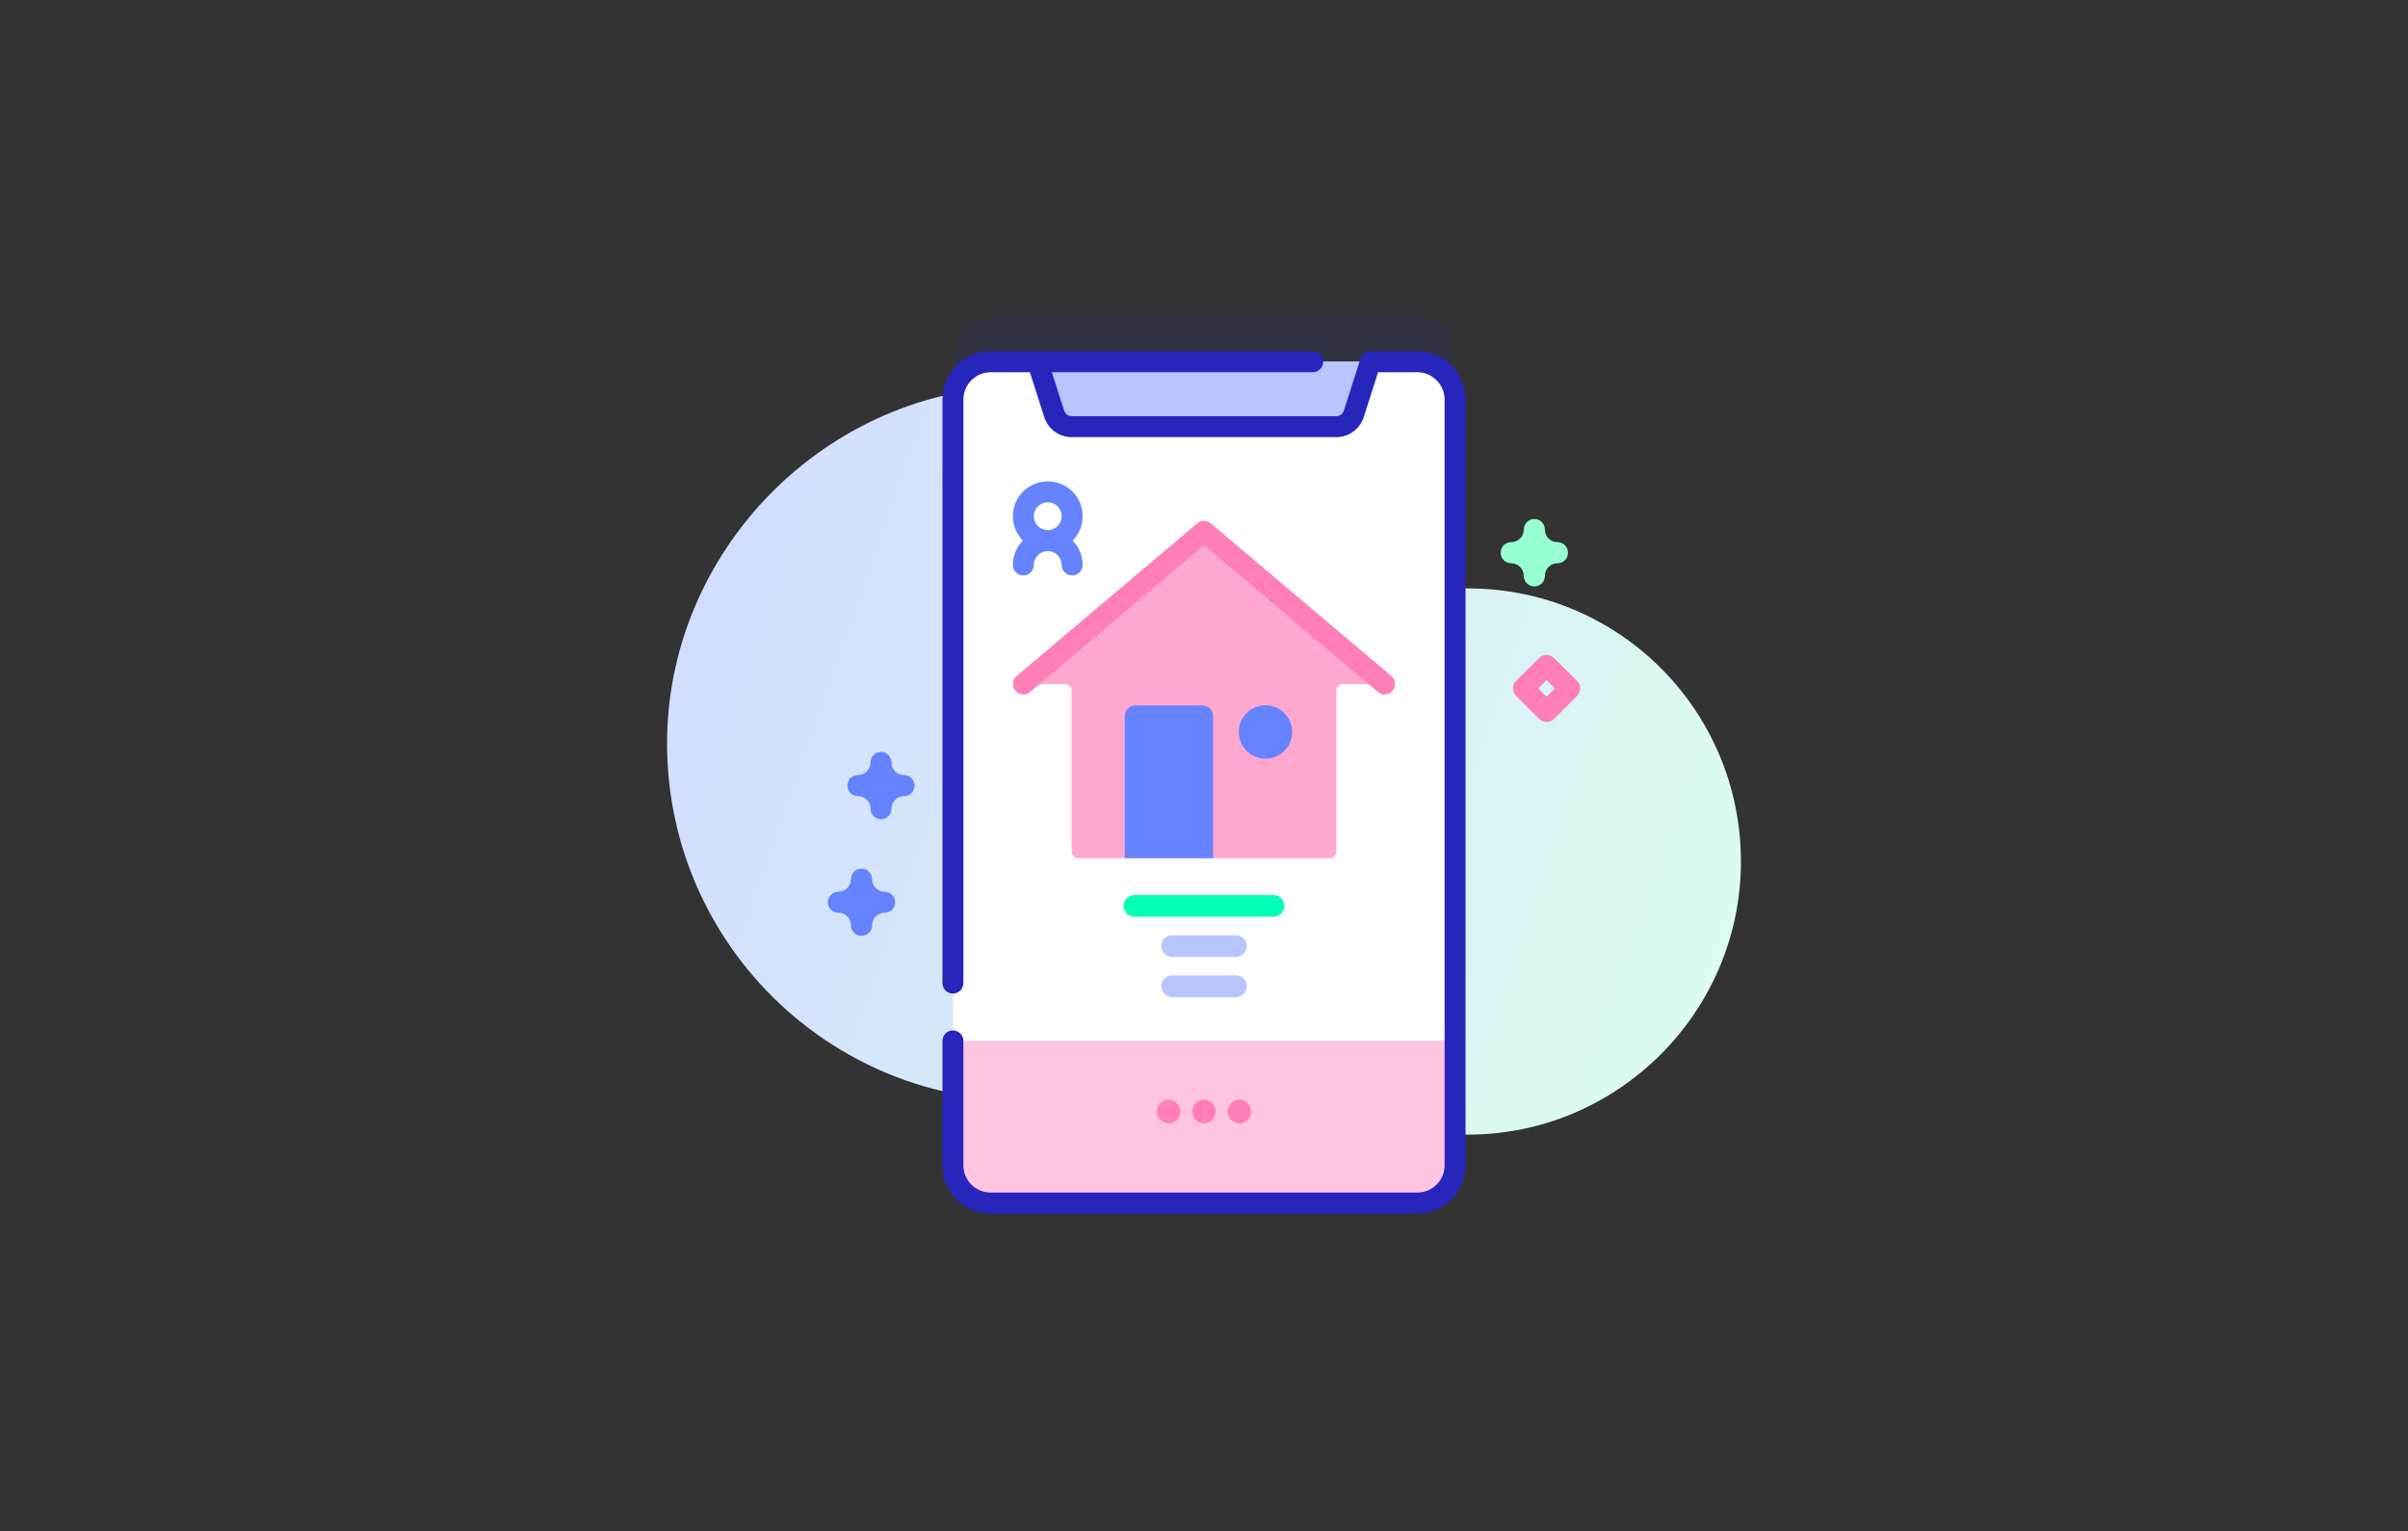 <?xml version="1.0" encoding="UTF-8"?>
<!DOCTYPE svg PUBLIC "-//W3C//DTD SVG 1.1//EN" "http://www.w3.org/Graphics/SVG/1.1/DTD/svg11.dtd">
<!-- Creator: CorelDRAW 2019 (64-Bit) -->
<svg xmlns="http://www.w3.org/2000/svg" xml:space="preserve" width="884px" height="562px" version="1.1" style="shape-rendering:geometricPrecision; text-rendering:geometricPrecision; image-rendering:optimizeQuality; fill-rule:evenodd; clip-rule:evenodd"
viewBox="0 0 142.62 90.67"
 xmlns:xlink="http://www.w3.org/1999/xlink"
 enable-background="new 0 0 512 512">
 <rect x="0" y="0" width="142.62" height="90.67" fill="#333333" stroke="none"/>
 <defs>
  <style type="text/css">
   <![CDATA[
    .fil0 {fill:none}
    .fil7 {fill:#02FFB3}
    .fil6 {fill:#2626BC}
    .fil10 {fill:#6583FE}
    .fil11 {fill:#97FFD2}
    .fil5 {fill:#B7C5FF}
    .fil8 {fill:#FF7EB8}
    .fil9 {fill:#FFA8CF}
    .fil4 {fill:#FFC4DF}
    .fil3 {fill:white}
    .fil2 {fill:#2626BC;fill-opacity:0.102}
    .fil1 {fill:url(#id0)}
   ]]>
  </style>
  <linearGradient id="id0" gradientUnits="userSpaceOnUse" x1="38.79" y1="36.28" x2="103.8" y2="59.12">
   <stop offset="0" style="stop-opacity:1; stop-color:#D2DEFF"/>
   <stop offset="0.051" style="stop-opacity:1; stop-color:#D2DEFF"/>
   <stop offset="1" style="stop-opacity:1; stop-color:#DCFDEE"/>
  </linearGradient>
 </defs>
 <g id="Layer_x0020_1">
  <rect class="fil0" width="142.62" height="90.67"/>
  <ellipse class="fil0" cx="71.31" cy="45.34" rx="43.69" ry="44.56"/>
  <g id="mobile-app-devlopment-new.svg">
   <g>
    <path class="fil1" d="M87.04 34.84c-0.03,0 -0.05,0 -0.07,0 -3.98,-0.01 -7.75,-1.72 -10.37,-4.72 -3.9,-4.47 -9.64,-7.28 -16.04,-7.25 -11.62,0.05 -21.2,9.81 -21.05,21.42 0.15,11.56 9.56,20.87 21.15,20.87 3.27,0 6.37,-0.74 9.13,-2.07 2.39,-1.14 5.23,-0.84 7.33,0.77 2.71,2.08 6.11,3.32 9.79,3.32 8.87,0.02 16.15,-7.21 16.2,-16.07 0.05,-8.95 -7.13,-16.22 -16.07,-16.27l0 0z"/>
    <path class="fil2" d="M86.18 21.05l0 45.34c0,1.23 -1,2.24 -2.24,2.24l-25.26 0c-1.24,0 -2.24,-1.01 -2.24,-2.24l0 -45.34c0,-1.23 1,-2.24 2.24,-2.24l25.26 0c1.24,0 2.24,1.01 2.24,2.24l0 0z"/>
    <path class="fil3" d="M86.18 23.66l0 45.34c0,1.23 -1,2.24 -2.24,2.24l-25.26 0c-1.24,0 -2.24,-1.01 -2.24,-2.24l0 -45.34c0,-1.23 1,-2.24 2.24,-2.24l25.26 0c1.24,0 2.24,1.01 2.24,2.24l0 0z"/>
    <path class="fil4" d="M56.44 61.63l0 7.37c0,1.23 1,2.24 2.24,2.24l25.26 0c1.24,0 2.24,-1.01 2.24,-2.24l0 -7.37 -29.74 0z"/>
    <path class="fil5" d="M80.18 24.51l0.99 -3.09 -19.72 0 0.99 3.09c0.15,0.45 0.56,0.75 1.02,0.75l15.7 0c0.46,0 0.87,-0.3 1.02,-0.75l0 0z"/>
    <path class="fil6" d="M83.94 20.8l-2.77 0c-0.27,0 -0.51,0.18 -0.59,0.43l-0.99 3.09c-0.07,0.19 -0.24,0.32 -0.43,0.32l-15.7 0c-0.19,0 -0.36,-0.13 -0.43,-0.32l-0.73 -2.28 15.45 0c0.34,0 0.62,-0.27 0.62,-0.62 0,-0.34 -0.28,-0.62 -0.62,-0.62l-19.07 0c-1.58,0 -2.86,1.28 -2.86,2.86l0 34.54c0,0.35 0.27,0.63 0.62,0.63 0.34,0 0.62,-0.28 0.62,-0.63l0 -34.54c0,-0.89 0.72,-1.62 1.62,-1.62l2.32 0 0.85 2.66c0.23,0.7 0.88,1.18 1.61,1.18l15.7 0c0.73,0 1.38,-0.48 1.61,-1.18l0.85 -2.66 2.32 0c0.9,0 1.62,0.73 1.62,1.62l0 45.34c0,0.89 -0.72,1.61 -1.62,1.61l-25.26 0c-0.9,0 -1.62,-0.72 -1.62,-1.61l0 -7.37c0,-0.34 -0.28,-0.62 -0.62,-0.62 -0.35,0 -0.62,0.28 -0.62,0.62l0 7.37c0,1.57 1.28,2.86 2.86,2.86l25.26 0c1.58,0 2.86,-1.29 2.86,-2.86l0 -45.34c0,-1.58 -1.28,-2.86 -2.86,-2.86l0 0z"/>
    <path class="fil7" d="M75.43 54.28l-8.24 0c-0.35,0 -0.64,-0.29 -0.64,-0.64 0,-0.36 0.29,-0.64 0.64,-0.64l8.24 0c0.35,0 0.64,0.28 0.64,0.64 0,0.35 -0.29,0.64 -0.64,0.64l0 0z"/>
    <path class="fil5" d="M73.2 56.66l-3.78 0c-0.35,0 -0.64,-0.29 -0.64,-0.64 0,-0.36 0.29,-0.64 0.64,-0.64l3.78 0c0.35,0 0.64,0.28 0.64,0.64 0,0.35 -0.29,0.64 -0.64,0.64z"/>
    <path class="fil5" d="M73.2 59.04l-3.78 0c-0.35,0 -0.64,-0.29 -0.64,-0.65 0,-0.35 0.29,-0.64 0.64,-0.64l3.78 0c0.35,0 0.64,0.29 0.64,0.64 0,0.36 -0.29,0.65 -0.64,0.65z"/>
    <g>
     <ellipse class="fil8" cx="73.4" cy="65.81" rx="0.69" ry="0.7"/>
     <ellipse class="fil8" cx="71.31" cy="65.81" rx="0.69" ry="0.7"/>
     <ellipse class="fil8" cx="69.22" cy="65.81" rx="0.69" ry="0.7"/>
    </g>
    <path class="fil9" d="M71.31 31.46l-10.7 9.04 2.49 0c0.21,0 0.37,0.17 0.37,0.37l0 9.56c0,0.21 0.17,0.38 0.38,0.38l14.92 0c0.21,0 0.38,-0.17 0.38,-0.38l0 -9.56c0,-0.2 0.16,-0.37 0.37,-0.37l2.49 0 -10.7 -9.04z"/>
    <path class="fil8" d="M82.01 41.12c-0.14,0 -0.29,-0.05 -0.4,-0.15l-10.3 -8.69 -10.3 8.69c-0.26,0.23 -0.65,0.19 -0.87,-0.07 -0.22,-0.26 -0.19,-0.65 0.07,-0.87l10.7 -9.04c0.23,-0.2 0.57,-0.2 0.8,0l10.7 9.04c0.26,0.22 0.29,0.61 0.07,0.87 -0.12,0.15 -0.3,0.22 -0.47,0.22z"/>
    <g>
     <path class="fil10" d="M71.85 50.81l-5.23 0 0 -8.42c0,-0.34 0.28,-0.62 0.63,-0.62l3.98 0c0.34,0 0.62,0.28 0.62,0.62l0 8.42z"/>
     <circle class="fil10" cx="74.95" cy="43.34" r="1.58"/>
     <path class="fil10" d="M64.12 30.56c0,-1.14 -0.92,-2.06 -2.06,-2.06 -1.14,0 -2.07,0.92 -2.07,2.06 0,0.57 0.23,1.07 0.59,1.45 -0.36,0.37 -0.59,0.88 -0.59,1.44 0,0.35 0.28,0.62 0.62,0.62 0.34,0 0.62,-0.27 0.62,-0.62 0,-0.45 0.37,-0.82 0.83,-0.82 0.45,0 0.82,0.37 0.82,0.82 0,0.35 0.28,0.62 0.62,0.62 0.34,0 0.62,-0.27 0.62,-0.62 0,-0.56 -0.22,-1.07 -0.59,-1.44 0.37,-0.37 0.59,-0.88 0.59,-1.45zm-2.06 -0.82c0.45,0 0.82,0.37 0.82,0.82 0,0.46 -0.37,0.83 -0.82,0.83 -0.46,0 -0.83,-0.37 -0.83,-0.83 0,-0.45 0.37,-0.82 0.83,-0.82z"/>
    </g>
    <path class="fil11" d="M90.88 34.72c-0.35,0 -0.63,-0.28 -0.63,-0.62 0,-0.42 -0.33,-0.75 -0.75,-0.75 -0.34,0 -0.62,-0.28 -0.62,-0.62 0,-0.35 0.28,-0.63 0.62,-0.63 0.42,0 0.75,-0.33 0.75,-0.74 0,-0.35 0.28,-0.63 0.63,-0.63 0.34,0 0.62,0.28 0.62,0.63 0,0.41 0.33,0.74 0.75,0.74 0.34,0 0.62,0.28 0.62,0.63 0,0.34 -0.28,0.62 -0.62,0.62 -0.42,0 -0.75,0.33 -0.75,0.75 0,0.34 -0.28,0.62 -0.62,0.62z"/>
    <path class="fil10" d="M51.02 55.41c-0.34,0 -0.62,-0.27 -0.62,-0.62 0,-0.41 -0.33,-0.75 -0.75,-0.75 -0.34,0 -0.62,-0.27 -0.62,-0.62 0,-0.34 0.28,-0.62 0.62,-0.62 0.42,0 0.75,-0.34 0.75,-0.75 0,-0.34 0.28,-0.62 0.62,-0.62 0.35,0 0.63,0.28 0.63,0.62 0,0.41 0.33,0.75 0.75,0.75 0.34,0 0.62,0.28 0.62,0.62 0,0.35 -0.28,0.62 -0.62,0.62 -0.42,0 -0.75,0.34 -0.75,0.75 0,0.35 -0.28,0.62 -0.63,0.62z"/>
    <path class="fil8" d="M91.6 42.75c-0.16,0 -0.32,-0.06 -0.44,-0.18l-1.37 -1.37c-0.24,-0.24 -0.24,-0.63 0,-0.88l1.37 -1.36c0.24,-0.25 0.63,-0.25 0.88,0l1.37 1.36c0.24,0.25 0.24,0.64 0,0.88l-1.37 1.37c-0.12,0.12 -0.28,0.18 -0.44,0.18zm-0.49 -1.99l0.49 0.49 0.49 -0.49 -0.49 -0.49 -0.49 0.49z"/>
    <path class="fil10" d="M52.18 48.51c-0.35,0 -0.62,-0.28 -0.62,-0.62 0,-0.42 -0.34,-0.75 -0.75,-0.75 -0.35,0 -0.62,-0.28 -0.62,-0.63 0,-0.34 0.27,-0.62 0.62,-0.62 0.41,0 0.75,-0.33 0.75,-0.75 0,-0.34 0.27,-0.62 0.62,-0.62 0.34,0 0.62,0.28 0.62,0.62 0,0.42 0.33,0.75 0.75,0.75 0.34,0 0.62,0.28 0.62,0.62 0,0.35 -0.28,0.63 -0.62,0.63 -0.42,0 -0.75,0.33 -0.75,0.75 0,0.34 -0.28,0.62 -0.62,0.62z"/>
   </g>
  </g>
 </g>
</svg>
